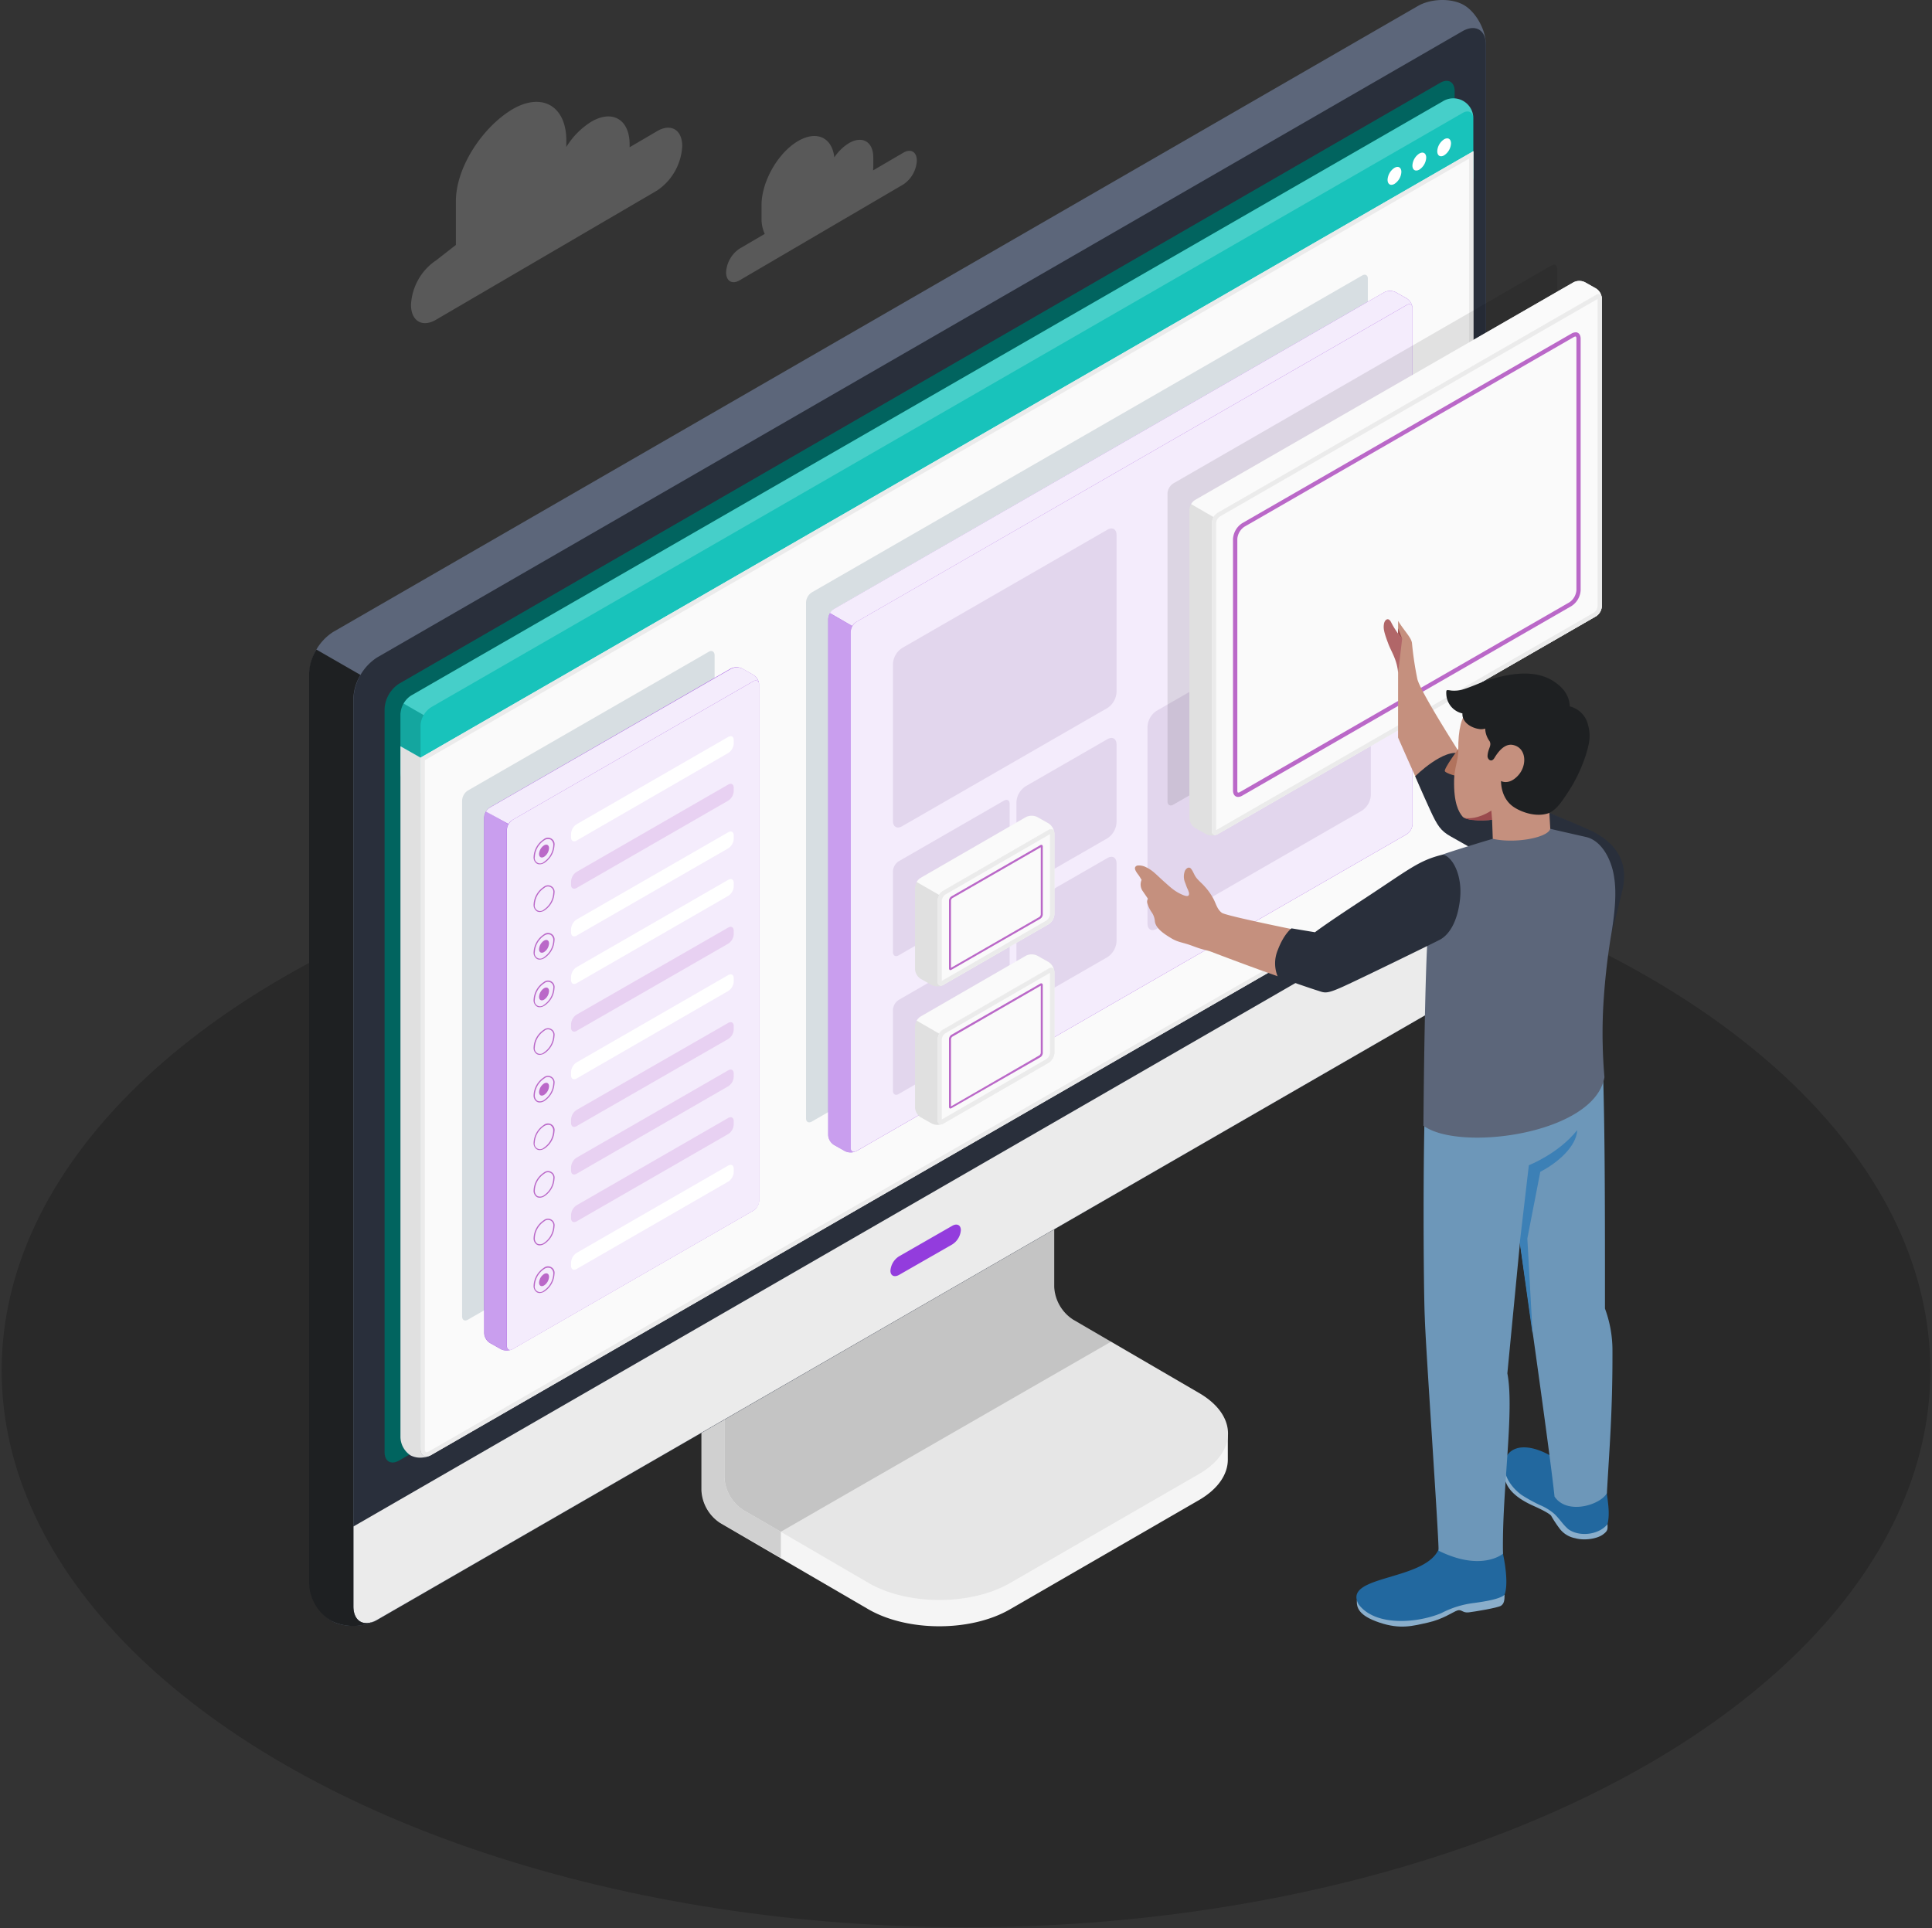 <svg width="550" height="549" xmlns="http://www.w3.org/2000/svg">
    <rect width="100%" height="100%" fill="#333333" stroke="none"/>
    <g fill-rule="nonzero" fill="none">
        <ellipse cx="274.53" cy="158.5" rx="274.53" ry="158.5" transform="translate(.47 231.691)" fill="#000" opacity=".2"/>
        <g fill="#F0F0F0" opacity=".2">
            <path d="m257.152 43.483-8.614 5.034c.049-.396.072-.794.07-1.193v-2.48c0-4.497-3.106-6.322-6.954-4.08a13.663 13.663 0 0 0-4.142 4.043c-.624-5.653-5.001-7.752-10.32-4.651-5.743 3.363-10.403 11.545-10.403 18.272v3.781c-.02 1.51.293 3.006.918 4.378l-7.143 4.186a8.67 8.67 0 0 0-3.86 6.775c0 2.492 1.73 3.506 3.86 2.254l46.588-27.29A8.66 8.66 0 0 0 261 45.738c0-2.529-1.718-3.507-3.848-2.255ZM124.214 74.077l5.566-4.342V57.32c0-9.84 7.743-21.266 16.157-26.24 8.413-4.878 15.286-.883 15.286 8.957v1.801a21.968 21.968 0 0 1 7.06-7.156c6.049-3.578 10.956-.668 10.956 6.417v.823l7.755-4.544c3.989-2.386 7.225-.442 7.225 4.222-.275 5.152-2.96 9.863-7.225 12.679l-62.78 36.7c-3.978 2.385-7.214.441-7.214-4.223.276-5.149 2.955-9.857 7.214-12.678Z"/>
        </g>
        <path d="m287.496 458.184 53.764-31.071c5.534-3.203 8.277-7.387 8.277-11.582v-7.47l-50.595-28.707a11.817 11.817 0 0 1-5.345-9.266v-66.22l-93.907 54.236v66.243a11.818 11.818 0 0 0 5.357 9.266l42.247 24.595c11.15 6.393 29.123 6.393 40.202-.024Z" fill="#F5F5F5"/>
        <path d="M222.298 436.06v7.445l-17.216-9.916a11.817 11.817 0 0 1-5.344-9.265V358.08l17.925-10.318c.378 4.538.78 9.242 1.182 13.804l-12.616 7.304v51.765a11.817 11.817 0 0 0 5.345 9.266l10.724 6.158Z" fill="#000" opacity=".15"/>
        <path d="M206.229 420.6a11.817 11.817 0 0 0 5.345 9.267l35.78 20.848c11.078 6.393 29.051 6.393 40.142 0l53.776-31.024c11.09-6.394 11.09-16.759 0-23.153l-35.803-20.86a11.818 11.818 0 0 1-5.357-9.265v-51.766l-93.883 54.224v51.73Z" fill="#E6E6E6"/>
        <path d="m316.382 381.93-10.902-6.287a11.818 11.818 0 0 1-5.356-9.266v-51.765L206.23 368.87v51.765a11.817 11.817 0 0 0 5.345 9.266l10.712 6.181 94.096-54.153Z" fill="#000" opacity=".15"/>
        <path d="M94.373 461.446c3.465 1.997 9.27 1.89 13.007-.237l308.928-178.283a14.748 14.748 0 0 0 6.692-11.57V12.766c0-4.255-2.814-9.337-6.279-11.335-3.464-1.997-9.27-1.89-13.006.237L94.787 179.95a14.784 14.784 0 0 0-6.692 11.582v258.579c0 4.255 2.814 9.337 6.278 11.334Z" fill="#5C667A"/>
        <path d="m107.332 461.198 308.976-178.272A14.772 14.772 0 0 0 423 271.344V12.765c0-4.266-2.991-5.992-6.692-3.864L107.344 187.184a14.762 14.762 0 0 0-6.693 11.582v258.579c-.047 4.254 2.992 5.992 6.681 3.853Z" fill="#292F3B"/>
        <path d="M100.604 434.594v22.75c0 4.255 2.992 5.993 6.681 3.854l309.023-178.272A14.772 14.772 0 0 0 423 271.344v-22.75l-322.396 186Z" fill="#EBEBEB"/>
        <path d="M109.484 413.439V201.744a9.1 9.1 0 0 1 4.115-7.09L409.994 23.578c2.27-1.312 4.114-.248 4.114 2.364v211.742a9.052 9.052 0 0 1-4.114 7.09L113.61 415.816c-2.282 1.3-4.127.248-4.127-2.376Z" fill="#01645F"/>
        <path d="m90.07 184.927 12.545 7.22a14.107 14.107 0 0 0-2.01 6.607v258.59c0 3.89 2.624 6.064 6.68 3.865a14.195 14.195 0 0 1-13.006.237A12.87 12.87 0 0 1 88 450.916V191.591a13.764 13.764 0 0 1 2.07-6.665Z" fill="#1E2022"/>
        <path d="m255.95 357.667 15.122-8.675c1.36-.78 2.46-.224 2.46 1.241a5.235 5.235 0 0 1-2.46 4.066l-15.123 8.663c-1.36.78-2.46.224-2.46-1.182a5.283 5.283 0 0 1 2.46-4.113Z" fill="#933CDD"/>
        <g>
            <path d="M116.874 225.054A6.51 6.51 0 0 1 114 219.91v-16.615a6.7 6.7 0 0 1 3.064-5.286L410.697 28.871a5.713 5.713 0 0 1 5.887-.106 5.684 5.684 0 0 1 2.842 5.145v16.602a6.7 6.7 0 0 1-3.04 5.25L122.765 224.949a6.52 6.52 0 0 1-5.89.106Z" fill="#18C3BB"/>
            <path d="M419.402 33.414c-.213-1.57-1.49-2.147-3.004-1.262L122.765 201.325a6.627 6.627 0 0 0-2.153 2.265l-5.701-3.292a6.485 6.485 0 0 1 2.153-2.289L410.708 28.883a5.678 5.678 0 0 1 5.657-.236 5.651 5.651 0 0 1 3.037 4.767Z" fill="#FFF" opacity=".2"/>
            <path d="M120.612 203.59a6.207 6.207 0 0 0-.887 2.986v9.133L114 212.44v-9.51c.02-.255.06-.507.118-.755a7.07 7.07 0 0 1 .757-1.877l5.737 3.292Z" fill="#000" opacity=".15"/>
            <path d="M411.11 39.656c1.089-.625 1.964-.118 1.964 1.18a4.328 4.328 0 0 1-1.963 3.387c-1.077.625-1.952.118-1.952-1.18a4.328 4.328 0 0 1 1.952-3.387ZM404.049 43.715c1.088-.625 1.963-.118 1.963 1.18a4.328 4.328 0 0 1-1.963 3.399c-1.088.613-1.964.118-1.964-1.18a4.328 4.328 0 0 1 1.964-3.399ZM396.975 47.786c1.089-.625 1.964-.118 1.964 1.18a4.328 4.328 0 0 1-1.964 3.387c-1.076.625-1.963.118-1.963-1.18a4.34 4.34 0 0 1 1.963-3.387Z" fill="#FFF"/>
            <path d="M122.765 414.228a5.463 5.463 0 0 1-2.366.72 6.045 6.045 0 0 1-3.548-.614 6.439 6.439 0 0 1-2.851-5.109V212.464l5.725 3.245V412.47c0 1.369.698 2.171 1.692 2.171.475-.03.937-.172 1.348-.413Z" fill="#E0E0E0"/>
            <path d="M419.438 239.804a6.664 6.664 0 0 1-3.04 5.25L122.765 414.229c-1.68.968-3.04.177-3.04-1.758V215.71l8.363-4.814 85.875-49.465L419.438 43.055v196.749Z" fill="#FAFAFA"/>
            <path d="M418.231 45.143V239.84a5.531 5.531 0 0 1-2.436 4.213L122.162 413.178c-.225.151-.487.24-.757.26-.414 0-.473-.602-.473-.968V216.43l7.77-4.472 85.841-49.453 203.688-117.36m1.183-2.09L213.964 161.43l-85.876 49.465-8.363 4.814V412.47c0 1.369.686 2.171 1.68 2.171.48-.02.949-.162 1.36-.413l293.633-169.173a6.664 6.664 0 0 0 3.04-5.251V43.054h-.024Z" fill="#EBEBEB"/>
            <g>
                <path d="m201.744 185.572-68.546 39.482a3.609 3.609 0 0 0-1.644 2.832V374.77c0 1.05.733 1.463 1.644.944l68.606-39.482a3.609 3.609 0 0 0 1.632-2.82V186.516c-.06-1.038-.793-1.487-1.692-.944Z" fill="#D7DEE2"/>
                <path d="m208.025 190.351-68.558 39.518a3.609 3.609 0 0 0-1.632 2.82v146.86a3.538 3.538 0 0 0 1.644 2.808l3.123 1.77a3.758 3.758 0 0 0 3.276 0l68.606-39.482a3.62 3.62 0 0 0 1.632-2.832V194.906a3.539 3.539 0 0 0-1.691-2.797l-3.123-1.77a3.675 3.675 0 0 0-3.277.012Z" fill="#933CDD"/>
                <path d="M145.937 384.115a3.758 3.758 0 0 1-3.276 0l-3.123-1.77a3.538 3.538 0 0 1-1.644-2.808V232.653c.023-.59.202-1.165.52-1.663l6.34 3.681a3.192 3.192 0 0 0-.485 1.605v146.883c-.023.956.65 1.51 1.668.956Z" fill="#FFF" opacity=".5"/>
                <path d="M216.045 194.61c-.13-.813-.792-1.108-1.62-.648l-68.488 39.447c-.486.289-.892.695-1.183 1.18l-6.41-3.54c.283-.49.691-.897 1.182-1.18l68.606-39.482a3.699 3.699 0 0 1 3.288 0l3.111 1.77a3.539 3.539 0 0 1 1.514 2.454Z" fill="#FFF" opacity=".9"/>
                <path d="m214.437 193.962-68.5 39.447a3.644 3.644 0 0 0-1.632 2.831v146.931c0 1.039.733 1.463 1.632.944l68.606-39.482a3.62 3.62 0 0 0 1.632-2.832V194.906c-.106-1.039-.84-1.463-1.738-.944Z" fill="#FFF" opacity=".9"/>
                <path d="M153.626 246.07a1.66 1.66 0 0 1-.805-.2 2.122 2.122 0 0 1-.91-1.96 6.357 6.357 0 0 1 2.886-4.98 1.873 1.873 0 0 1 2.149-.197 1.863 1.863 0 0 1 .903 1.956 6.357 6.357 0 0 1-2.887 4.98c-.401.25-.863.388-1.336.4Zm1.336-6.844a5.991 5.991 0 0 0-2.708 4.72c-.148.655.149 1.329.732 1.664a1.54 1.54 0 0 0 1.81-.201 5.991 5.991 0 0 0 2.71-4.72 1.792 1.792 0 0 0-.734-1.652 1.778 1.778 0 0 0-1.81.189Z" fill="#BA68C8"/>
                <path d="M154.88 240.665c.78-.448 1.419-.082 1.419.815a3.149 3.149 0 0 1-1.42 2.454c-.78.448-1.419.083-1.419-.814a3.149 3.149 0 0 1 1.42-2.455Z" fill="#BA68C8"/>
                <path d="m164.141 234.671 43.163-24.862c.875-.496 1.573-.094 1.573.909v.967a3.432 3.432 0 0 1-1.573 2.702l-43.163 24.921c-.863.496-1.573.095-1.573-.896v-.98a3.456 3.456 0 0 1 1.573-2.76Z" fill="#FFF"/>
                <path d="M153.626 259.64a1.54 1.54 0 0 1-.805-.213 2.122 2.122 0 0 1-.91-1.959 6.357 6.357 0 0 1 2.886-4.98 1.873 1.873 0 0 1 2.149-.197 1.863 1.863 0 0 1 .903 1.956 6.334 6.334 0 0 1-2.887 4.98 2.69 2.69 0 0 1-1.336.412Zm1.254-6.998.082.142a5.991 5.991 0 0 0-2.708 4.72c-.148.655.149 1.329.732 1.664a1.54 1.54 0 0 0 1.81-.201 5.991 5.991 0 0 0 2.71-4.72 1.533 1.533 0 0 0-.733-1.665 1.54 1.54 0 0 0-1.81.202l-.083-.142Z" fill="#BA68C8"/>
                <path d="m164.141 248.229 43.163-24.862c.875-.496 1.573-.094 1.573.908v.968a3.432 3.432 0 0 1-1.573 2.702l-43.163 24.862c-.863.496-1.573.095-1.573-.896v-.968a3.467 3.467 0 0 1 1.573-2.714Z" fill="#BA68C8" opacity=".2"/>
                <path d="M153.626 273.197a1.54 1.54 0 0 1-.805-.212 2.11 2.11 0 0 1-.91-1.959 6.357 6.357 0 0 1 2.886-4.98 1.873 1.873 0 0 1 2.149-.197 1.863 1.863 0 0 1 .903 1.956 6.334 6.334 0 0 1-2.887 4.98 2.69 2.69 0 0 1-1.336.412Zm1.336-6.855a5.991 5.991 0 0 0-2.708 4.72c-.148.654.149 1.329.732 1.664a1.54 1.54 0 0 0 1.81-.201 5.991 5.991 0 0 0 2.71-4.72 1.792 1.792 0 0 0-.734-1.652 1.837 1.837 0 0 0-1.81.189Z" fill="#BA68C8"/>
                <path d="M154.88 267.793c.78-.448 1.419-.094 1.419.814a3.125 3.125 0 0 1-1.42 2.443c-.78.448-1.419.082-1.419-.814.057-.993.584-1.9 1.42-2.443Z" fill="#BA68C8"/>
                <path d="m164.141 261.787 43.163-24.839c.875-.495 1.573-.094 1.573.909v.968a3.432 3.432 0 0 1-1.573 2.702l-43.163 24.838c-.863.496-1.573.095-1.573-.896v-.968a3.538 3.538 0 0 1 1.573-2.714Z" fill="#FFF"/>
                <path d="M153.626 286.755a1.54 1.54 0 0 1-.805-.212 2.098 2.098 0 0 1-.91-1.959 6.357 6.357 0 0 1 2.886-4.98 1.873 1.873 0 0 1 2.149-.197 1.863 1.863 0 0 1 .903 1.956 6.322 6.322 0 0 1-2.887 4.98 2.69 2.69 0 0 1-1.336.412Zm1.336-6.844a5.991 5.991 0 0 0-2.708 4.72c-.148.655.149 1.33.732 1.665a1.54 1.54 0 0 0 1.81-.201 5.991 5.991 0 0 0 2.71-4.72c.14-.653-.16-1.321-.74-1.653a1.54 1.54 0 0 0-1.804.201v-.012Z" fill="#BA68C8"/>
                <path d="M154.88 281.351c.78-.448 1.419-.083 1.419.814a3.125 3.125 0 0 1-1.42 2.443c-.78.448-1.419.082-1.419-.814.057-.994.584-1.9 1.42-2.443Z" fill="#BA68C8"/>
                <path d="m164.141 275.357 43.163-24.862c.875-.508 1.573-.095 1.573.896v.968a3.409 3.409 0 0 1-1.573 2.702l-43.163 24.862c-.863.508-1.573.095-1.573-.897v-.967a3.444 3.444 0 0 1 1.573-2.702Z" fill="#FFF"/>
                <path d="M153.626 300.313a1.54 1.54 0 0 1-.805-.212 2.087 2.087 0 0 1-.91-1.947 6.333 6.333 0 0 1 2.886-4.98 1.873 1.873 0 0 1 2.149-.197 1.863 1.863 0 0 1 .903 1.956 6.357 6.357 0 0 1-2.887 4.979 2.796 2.796 0 0 1-1.336.401Zm1.336-6.844a5.991 5.991 0 0 0-2.708 4.72c-.14.653.159 1.321.74 1.653.58.331 1.31.25 1.803-.201a5.991 5.991 0 0 0 2.709-4.72 1.533 1.533 0 0 0-.733-1.665 1.54 1.54 0 0 0-1.81.202v.011Z" fill="#BA68C8"/>
                <path d="m164.141 288.867 43.163-24.78c.875-.506 1.573-.093 1.573.898v.967a3.444 3.444 0 0 1-1.573 2.714l-43.163 24.827c-.863.496-1.573.094-1.573-.909v-.967a3.456 3.456 0 0 1 1.573-2.75Z" fill="#BA68C8" opacity=".2"/>
                <path d="M153.626 313.871a1.54 1.54 0 0 1-.805-.212 2.087 2.087 0 0 1-.91-1.947 6.334 6.334 0 0 1 2.886-4.98 1.873 1.873 0 0 1 2.149-.197 1.863 1.863 0 0 1 .903 1.955 6.357 6.357 0 0 1-2.887 4.98c-.401.25-.863.388-1.336.401Zm1.336-6.844a5.991 5.991 0 0 0-2.708 4.72 1.792 1.792 0 0 0 .733 1.652c.594.261 1.283.19 1.81-.189a5.991 5.991 0 0 0 2.709-4.72 1.533 1.533 0 0 0-.733-1.664 1.54 1.54 0 0 0-1.81.201Z" fill="#BA68C8"/>
                <path d="M154.88 308.467c.78-.449 1.419-.083 1.419.814a3.125 3.125 0 0 1-1.42 2.443c-.78.448-1.419.094-1.419-.815.057-.993.584-1.9 1.42-2.442Z" fill="#BA68C8"/>
                <path d="m164.141 302.473 43.163-24.863c.875-.495 1.573-.094 1.573.897v.92a3.432 3.432 0 0 1-1.573 2.715L164.14 307.05c-.863.495-1.573.094-1.573-.909v-.967a3.456 3.456 0 0 1 1.573-2.702Z" fill="#FFF"/>
                <path d="M153.626 327.43a1.54 1.54 0 0 1-.805-.213 2.087 2.087 0 0 1-.91-1.947 6.334 6.334 0 0 1 2.886-4.98 1.873 1.873 0 0 1 2.149-.197 1.863 1.863 0 0 1 .903 1.955 6.357 6.357 0 0 1-2.887 4.98c-.401.25-.863.388-1.336.401Zm2.496-7.199a2.37 2.37 0 0 0-1.183.354 5.991 5.991 0 0 0-2.709 4.72c-.147.655.15 1.33.732 1.665a1.54 1.54 0 0 0 1.811-.202 5.991 5.991 0 0 0 2.709-4.72 1.815 1.815 0 0 0-.733-1.663 1.328 1.328 0 0 0-.627-.154Z" fill="#BA68C8"/>
                <path d="m164.141 316.007 43.163-24.78c.875-.495 1.573-.094 1.573.897v.98a3.432 3.432 0 0 1-1.573 2.702l-43.163 24.803c-.863.495-1.573.094-1.573-.909v-.967a3.456 3.456 0 0 1 1.573-2.726Z" fill="#BA68C8" opacity=".2"/>
                <path d="M153.626 340.987a1.66 1.66 0 0 1-.805-.2 2.122 2.122 0 0 1-.91-1.96 6.357 6.357 0 0 1 2.886-4.979 1.873 1.873 0 0 1 2.149-.197 1.863 1.863 0 0 1 .903 1.955 6.357 6.357 0 0 1-2.887 4.98c-.401.25-.863.388-1.336.401Zm1.336-6.844a5.991 5.991 0 0 0-2.708 4.72 1.78 1.78 0 0 0 .733 1.652 1.813 1.813 0 0 0 1.81-.189 5.991 5.991 0 0 0 2.709-4.72 1.533 1.533 0 0 0-.733-1.664 1.54 1.54 0 0 0-1.81.201Z" fill="#BA68C8"/>
                <path d="m164.141 329.588 43.163-24.862c.875-.495 1.573-.094 1.573.909v.932a3.432 3.432 0 0 1-1.573 2.702l-43.163 24.898c-.863.495-1.573.094-1.573-.897v-.98a3.456 3.456 0 0 1 1.573-2.702Z" fill="#BA68C8" opacity=".2"/>
                <path d="M153.626 354.557a1.54 1.54 0 0 1-.805-.213 2.122 2.122 0 0 1-.91-1.958 6.357 6.357 0 0 1 2.886-4.98 1.873 1.873 0 0 1 2.149-.197 1.863 1.863 0 0 1 .903 1.955 6.334 6.334 0 0 1-2.887 4.98 2.69 2.69 0 0 1-1.336.413Zm1.336-6.856a5.991 5.991 0 0 0-2.708 4.72 1.804 1.804 0 0 0 .733 1.664c.597.255 1.284.179 1.81-.2a5.991 5.991 0 0 0 2.709-4.72 1.533 1.533 0 0 0-.733-1.665 1.54 1.54 0 0 0-1.81.201Z" fill="#BA68C8"/>
                <path d="m164.141 343.146 43.163-24.862c.875-.495 1.573-.094 1.573.909v.967a3.432 3.432 0 0 1-1.573 2.703l-43.163 24.862c-.863.495-1.573.094-1.573-.897v-.968a3.467 3.467 0 0 1 1.573-2.714Z" fill="#BA68C8" opacity=".2"/>
                <path d="M153.626 368.115a1.54 1.54 0 0 1-.805-.213 2.11 2.11 0 0 1-.91-1.958 6.357 6.357 0 0 1 2.886-4.98 1.873 1.873 0 0 1 2.149-.197 1.863 1.863 0 0 1 .903 1.955 6.334 6.334 0 0 1-2.887 4.98 2.69 2.69 0 0 1-1.336.413Zm1.336-6.856a5.991 5.991 0 0 0-2.708 4.72c-.148.655.149 1.33.732 1.665a1.54 1.54 0 0 0 1.81-.202 5.991 5.991 0 0 0 2.71-4.72 1.792 1.792 0 0 0-.734-1.652 1.837 1.837 0 0 0-1.81.19Z" fill="#BA68C8"/>
                <path d="M154.88 362.71c.78-.448 1.419-.094 1.419.815a3.125 3.125 0 0 1-1.42 2.442c-.78.449-1.419.083-1.419-.814.057-.993.584-1.9 1.42-2.443Z" fill="#BA68C8"/>
                <path d="m164.141 356.704 43.163-24.862c.875-.495 1.573-.094 1.573.909v.956a3.432 3.432 0 0 1-1.573 2.702l-43.163 24.874c-.863.507-1.573.094-1.573-.897v-.968a3.538 3.538 0 0 1 1.573-2.714Z" fill="#FFF"/>
            </g>
            <g>
                <path d="m387.785 78.43-156.682 90.221a3.609 3.609 0 0 0-1.644 2.832v146.884c0 1.05.733 1.463 1.644.944l156.658-90.21a3.611 3.611 0 0 0 1.633-2.831V79.374c.023-1.038-.699-1.463-1.61-.944Z" fill="#D7DEE2"/>
                <path d="m394.066 83.21-156.658 90.22a3.538 3.538 0 0 0-1.645 2.82v146.896a3.538 3.538 0 0 0 1.645 2.808l3.122 1.77a3.758 3.758 0 0 0 3.277 0l156.67-90.221a3.62 3.62 0 0 0 1.632-2.832V87.776a3.538 3.538 0 0 0-1.644-2.82l-3.111-1.759a3.663 3.663 0 0 0-3.288.012Z" fill="#933CDD"/>
                <path d="M243.807 327.712a3.758 3.758 0 0 1-3.277 0l-3.122-1.77a3.538 3.538 0 0 1-1.645-2.808V176.25c.023-.59.203-1.165.521-1.663l6.376 3.681a3.192 3.192 0 0 0-.485 1.605v146.884c0 .955.674 1.51 1.632.955Z" fill="#FFF" opacity=".5"/>
                <path d="M402.085 87.469c-.118-.814-.792-1.11-1.608-.65l-156.658 90.222c-.486.29-.893.695-1.183 1.18l-6.388-3.682a3.332 3.332 0 0 1 1.183-1.18l156.635-90.15a3.663 3.663 0 0 1 3.288 0l3.11 1.758a3.54 3.54 0 0 1 1.621 2.502Z" fill="#FFF" opacity=".9"/>
                <path d="m400.477 86.832-156.67 90.209a3.644 3.644 0 0 0-1.632 2.832v146.895c0 1.039.733 1.464 1.632.944l156.67-90.22a3.62 3.62 0 0 0 1.632-2.833V87.776c0-1.05-.674-1.463-1.632-.944Z" fill="#FFF" opacity=".9"/>
                <path d="m256.818 184.487 58.434-33.677c1.443-.826 2.602-.153 2.602 1.499v44.756a5.72 5.72 0 0 1-2.602 4.508l-58.434 33.653c-1.443.837-2.614.165-2.614-1.499v-44.733a5.767 5.767 0 0 1 2.614-4.507ZM329.21 202.399l58.444-33.653c1.443-.826 2.603-.154 2.603 1.498v56.085a5.72 5.72 0 0 1-2.603 4.507l-58.374 33.606c-1.443.826-2.614.153-2.614-1.51v-56.014a5.79 5.79 0 0 1 2.543-4.52ZM291.973 223.85l23.279-13.404c1.443-.826 2.602-.153 2.602 1.51v22.196a5.72 5.72 0 0 1-2.602 4.507l-23.279 13.405c-1.443.826-2.614.153-2.614-1.51v-22.196a5.732 5.732 0 0 1 2.614-4.507ZM291.973 257.692l23.279-13.404c1.443-.826 2.602-.153 2.602 1.498v22.208a5.72 5.72 0 0 1-2.602 4.507l-23.279 13.405c-1.443.826-2.614.153-2.614-1.51V262.2a5.732 5.732 0 0 1 2.614-4.508Z" fill="#410F6C" opacity=".1"/>
            </g>
            <g>
                <path d="m285.798 267.392-29.961 17.287a3.644 3.644 0 0 0-1.633 2.831v23.01c0 1.038.734 1.463 1.633.944l29.961-17.298a3.62 3.62 0 0 0 1.633-2.832v-23.01c0-1.038-.734-1.463-1.633-.932Z" fill="#410F6C" opacity=".1"/>
                <path d="m292.08 272.159-29.962 17.298a3.609 3.609 0 0 0-1.633 2.832v23.01a3.538 3.538 0 0 0 1.644 2.808l3.123 1.758a3.722 3.722 0 0 0 3.277 0l29.997-17.31a3.609 3.609 0 0 0 1.632-2.832v-22.998a3.538 3.538 0 0 0-1.644-2.82l-3.123-1.758a3.64 3.64 0 0 0-3.312.012Z" fill="#E0E0E0"/>
                <path d="M300.1 276.43c-.13-.825-.793-1.18-1.61-.648L268.53 293.08a3.355 3.355 0 0 0-1.183 1.18l-6.388-3.682c.27-.48.656-.886 1.124-1.18l29.962-17.298a3.663 3.663 0 0 1 3.288 0l3.111 1.758a3.54 3.54 0 0 1 1.656 2.572Z" fill="#FAFAFA"/>
                <path d="m298.526 275.782-29.962 17.298a3.609 3.609 0 0 0-1.632 2.82v23.01c0 1.038.733 1.463 1.632.944l29.962-17.299a3.609 3.609 0 0 0 1.632-2.832v-22.998c-.035-1.05-.769-1.463-1.632-.943Z" fill="#FAFAFA"/>
                <path d="M298.916 276.914v22.81a2.43 2.43 0 0 1-1.029 1.793l-29.784 17.192v-22.762a2.359 2.359 0 0 1 1.029-1.781l29.784-17.205m.308-1.356c-.26.007-.514.085-.733.224l-29.962 17.298a3.609 3.609 0 0 0-1.633 2.82v23.01c0 .743.367 1.18.9 1.18.26-.008.513-.086.733-.224l29.997-17.358a3.609 3.609 0 0 0 1.632-2.832v-22.998c0-.743-.366-1.18-.899-1.18l-.035.06Z" fill="#EBEBEB"/>
                <path d="M296.29 280.608v19.139c-.027.288-.178.55-.414.72l-25.147 14.525v-19.14c.025-.291.176-.558.414-.73l25.147-14.514m.178-.673a.546.546 0 0 0-.308.094l-25.301 14.573c-.406.262-.664.7-.698 1.18v19.305c0 .318.154.507.39.507a.664.664 0 0 0 .308-.094l25.301-14.502c.406-.262.664-.7.698-1.18v-19.352c0-.319-.154-.496-.39-.496v-.035Z" fill="#BA68C8"/>
            </g>
            <g>
                <path d="m285.798 227.945-29.961 17.263a3.609 3.609 0 0 0-1.633 2.82v23.01c0 1.038.734 1.463 1.633.944l29.961-17.298a3.609 3.609 0 0 0 1.633-2.832v-22.963c0-1.05-.734-1.463-1.633-.944Z" fill="#410F6C" opacity=".1"/>
                <path d="m292.08 232.712-29.962 17.299a3.62 3.62 0 0 0-1.633 2.832v23.045a3.538 3.538 0 0 0 1.644 2.808l3.123 1.758a3.722 3.722 0 0 0 3.277 0l29.997-17.345a3.609 3.609 0 0 0 1.632-2.82v-23.01a3.538 3.538 0 0 0-1.632-2.809l-3.123-1.77a3.675 3.675 0 0 0-3.324.012Z" fill="#E0E0E0"/>
                <path d="M300.1 236.948c-.13-.826-.793-1.12-1.61-.649l-29.961 17.299a3.355 3.355 0 0 0-1.183 1.18l-6.388-3.67a3.237 3.237 0 0 1 1.124-1.18l29.962-17.298a3.663 3.663 0 0 1 3.288 0l3.111 1.758a3.54 3.54 0 0 1 1.656 2.56Z" fill="#FAFAFA"/>
                <path d="m298.526 236.335-29.962 17.298a3.609 3.609 0 0 0-1.632 2.832v22.963c0 1.038.733 1.463 1.632.944l29.962-17.263a3.609 3.609 0 0 0 1.632-2.82v-23.01c-.035-1.039-.769-1.51-1.632-.944Z" fill="#FAFAFA"/>
                <path d="M298.916 237.48v22.808a2.43 2.43 0 0 1-1.029 1.782l-29.784 17.192v-22.797a2.43 2.43 0 0 1 1.029-1.793l29.784-17.193m.308-1.368c-.26.008-.514.085-.733.224l-29.962 17.298a3.609 3.609 0 0 0-1.633 2.832v22.963c0 .743.367 1.18.9 1.18.26-.008.513-.086.733-.225l29.997-17.274a3.609 3.609 0 0 0 1.632-2.82v-23.01c0-.744-.366-1.18-.899-1.18l-.035.012Z" fill="#EBEBEB"/>
                <path d="M296.29 241.208v19.128c-.03.29-.18.555-.414.731l-25.147 14.479v-19.14a.967.967 0 0 1 .414-.72l25.147-14.478m.178-.684a.664.664 0 0 0-.308.094l-25.301 14.573c-.406.262-.664.699-.698 1.18v19.316c0 .307.154.496.39.496a.664.664 0 0 0 .308-.095l25.301-14.537c.406-.262.664-.7.698-1.18v-19.34c0-.318-.154-.507-.39-.507Z" fill="#BA68C8"/>
            </g>
            <g>
                <path d="m441.652 75.587-107.64 62.043a3.609 3.609 0 0 0-1.644 2.832v87.684c0 1.038.733 1.463 1.644.944l107.64-62.043a3.623 3.623 0 0 0 1.633-2.832V76.53c.023-1.039-.71-1.464-1.633-.944Z" fill="#000" opacity=".1"/>
                <path d="M447.957 80.365 340.234 142.41a3.538 3.538 0 0 0-1.645 2.832v87.672a3.597 3.597 0 0 0 1.645 2.82l3.122 1.758a3.746 3.746 0 0 0 3.289 0l107.723-62.043a3.62 3.62 0 0 0 1.632-2.832V84.92a3.538 3.538 0 0 0-1.644-2.808l-3.123-1.758a3.64 3.64 0 0 0-3.276.011Z" fill="#E0E0E0"/>
                <path d="M455.976 84.625c-.13-.814-.804-1.109-1.62-.649L346.645 146.02a3.544 3.544 0 0 0-1.183 1.18l-6.376-3.681c.27-.481.656-.887 1.124-1.18l107.747-61.973a3.675 3.675 0 0 1 3.276 0l3.123 1.77a3.54 3.54 0 0 1 1.62 2.49Z" fill="#FAFAFA"/>
                <path d="m454.368 83.988-107.723 62.031a3.62 3.62 0 0 0-1.644 2.832v87.684c0 1.039.733 1.464 1.644.944l107.723-62.043a3.62 3.62 0 0 0 1.632-2.832V84.92c0-1.038-.733-1.463-1.632-.932Z" fill="#FAFAFA"/>
                <path d="M454.793 85.12v87.484a2.43 2.43 0 0 1-1.029 1.794l-107.557 61.937V148.85a2.43 2.43 0 0 1 1.041-1.781l107.545-61.95m.296-1.356c-.256.01-.505.087-.721.224l-107.723 62.031a3.62 3.62 0 0 0-1.644 2.832v87.684c0 .744.366 1.18.91 1.18.26-.01.512-.088.734-.224l107.723-62.043a3.62 3.62 0 0 0 1.632-2.832V84.92c0-.731-.367-1.18-.91-1.18v.024Z" fill="#EBEBEB"/>
                <path d="M448.524 95.8c.237 0 .249.59.249.66v71.554a4.588 4.588 0 0 1-2.011 3.47l-93.73 53.983a1.185 1.185 0 0 1-.556.19c-.236 0-.236-.59-.236-.662v-71.554a4.6 4.6 0 0 1 1.999-3.469L447.969 96c.165-.113.356-.182.555-.2m0-1.18a2.37 2.37 0 0 0-1.183.365l-93.73 53.973a5.79 5.79 0 0 0-2.602 4.507v71.554c0 1.18.58 1.864 1.444 1.864a2.37 2.37 0 0 0 1.182-.354l93.73-53.984a5.732 5.732 0 0 0 2.614-4.507V96.46c0-1.18-.591-1.864-1.455-1.864v.024Z" fill="#BA68C8"/>
            </g>
        </g>
        <g>
            <path d="M457.632 433.921c0 1.33.25 1.84-1.38 3s-5.16 1.76-7.84 1a7.23 7.23 0 0 1-4.33-2.61 34.83 34.83 0 0 1-2.52-3.8c-.47-.6-2.65-1.74-4.76-2.68-2.11-.94-6.47-3-8-6.55a8.56 8.56 0 0 1-.47-6.17l29.3 17.81Z" fill="#8AAECB"/>
            <path d="M443.462 415.661c4.3 2.81 7.91 9.85 13.78 7.71.3 3.44 1.21 7.16.39 10.55-2.5 3.09-8 3.69-11.14 1.46-1.59-1.35-2.48-2.94-4-4.37a15.19 15.19 0 0 0-4.22-2.57 47.48 47.48 0 0 1-5.11-2.83c-9.51-7-4.8-19.82 10.3-9.95Z" fill="#22689F"/>
            <path d="M428.322 454.011c0 1.44-.09 2.52-1 3.13-.91.61-7.47 1.69-9.22 1.9-1.75.21-2-.95-3.23-.54-1.23.41-4.09 2.5-8.38 3.45-4.29.95-7.81 2-13.77 0s-6.54-4.27-6.46-6.29c.08-2.02 42.06-1.65 42.06-1.65Z" fill="#8AAECB"/>
            <path d="M427.462 440.561c1 4.13 2 10.31.86 13.45-1.2 1.19-5.22 1.89-8.73 2.36a27.23 27.23 0 0 0-9.29 2.89c-6.81 2.85-18.78 3.88-23.55-2.53-4.77-8.56 20-6.45 23.07-16.36 1.08-3.6 13.14 1.17 17.64.19Z" fill="#22689F"/>
            <path d="M459.032 384.371a34.18 34.18 0 0 0-2.13-11.82c0-36.39 0-58-1.06-80.78 0 0-48.51-5.15-49.72 11.63-1.21 16.78-.89 64.35-.51 71.75.18 7.49 3.92 61 3.92 66.33 12.27 6.09 18.34.86 18.34.86-.35-17.83 3.32-40.72 1.24-51.35l3.59-37.2s8.42 58.66 9.84 72.29c3.63 5.38 13.2 2.3 14.91-1 .69-12.55 1.64-23.19 1.58-40.71Z" fill="#6D97B9"/>
            <path d="m432.652 353.791 2.58-22.05s8.39-3.25 13.77-10c-.21 4.66-5.64 9.38-10.51 11.86l-3.69 19 1.53 27.51-3.68-26.32Z" fill="#3C80B6"/>
            <g>
                <path d="M398.013 176.761c1.67 2.77 3.78 4.75 3.95 6.34a93.86 93.86 0 0 0 1.55 10.32c1.38 4.93 18 30.26 18 30.26s31.13 12 35 15.23c5.78 4.92 7.16 11.54 2.95 21 0 0-3.07-1.1-13.16-5.61s-26.56-12.58-30.62-14.91c-3.31-1.9-5.29-2.55-8.06-8.21-3.4-6.94-9.62-21.19-9.62-21.19l.01-33.23Z" fill="#C5907E"/>
                <path d="m415.903 214.621 5.85 8.76s28 11.52 31.41 13.22c3.79 1.89 11.09 6.51 8.74 16.65-2.35 10.14-3.12 12-3.12 12s-5-6.57-16.49-11.74c-11.49-5.17-24.77-12.82-29.31-15.38-2.81-1.58-3.78-3-5.86-7.54-2.15-4.69-4.25-9.59-4.25-9.59s8.29-8.25 13.03-6.38Z" fill="#292F3B"/>
                <path d="m399.163 181.861-1.15-3v1.48c.337.54.722 1.048 1.15 1.52Z" fill="#9A4A4D"/>
                <path d="M399.163 181.861a23.68 23.68 0 0 1-3.06-4.55c-.83-1.8-1.94-.89-2.13.38-.19 1.27 0 2.27 1.29 5.7.87 2.25 2.43 4.43 2.75 8.16l1.15-9.69Z" fill="#B16668"/>
                <path fill="#C5907E" d="m424.723 232.121.31 8.6 16.49-1.3-.8-14.33z"/>
                <path d="M415.583 212.641s-4.7 6.28-4.25 6.95c.45.67 3.59 1.44 3.59 1.44l.66-8.39Z" fill="#B1735D"/>
                <path d="M426.683 198.231c-7.58 1.13-11.67 3.4-11.54 15.28 0 3-1.13 5.12-1.19 8.55-.13 6.56 1.28 9.11 2.44 10.46 1 1.19 7 1.26 10.15.6 3.94-.84 13-2.9 17.48-8.91 5.25-7.07 7.12-17 2.21-21.36-6.91-6.2-16.46-5.08-19.55-4.62Z" fill="#C5907E"/>
                <path d="m424.773 233.391-.22-2.63s-3.74 2.68-7.65 2.12c1.33.77 4.91.85 7.87.51Z" fill="#9A4A4D"/>
                <path d="M416.323 203.111c-.15 2.66 2.72 4.16 4.71 4.43.59.11 1.2.07 1.77-.12a6.43 6.43 0 0 0 1.26 3.61c.66 1.29-.45 2-.59 4.15-.06 1 1.09 2.05 1.95.62.86-1.43 2.77-4.24 5.3-3.71 3.86.82 4.09 5.82 1.45 8.69-2.64 2.87-4.83 1.59-4.86 1.57 0 .8.09 5.13 3.74 7.49 2.24 1.45 6.27 2.86 9.75 1.69 2.32-.92 4-3.53 6.27-7.07a44.8 44.8 0 0 0 4.41-9.59c1.17-3.83 1.34-5.71.59-8.55a7.09 7.09 0 0 0-5.17-5.21c-.21-2.73-1.31-4.93-4.53-7.09-5.88-3.93-14-1.81-18.39-.5-2.45.73-5.37 2.17-7.86 2.86a9.44 9.44 0 0 1-2.81.23c-.27 0-1.23-.24-1.45-.08-.22.16-.13 1.1-.11 1.41a5.87 5.87 0 0 0 4.57 5.17Z" fill="#1E2022"/>
                <path d="M451.433 238.271c-9.54-2.15-10.11-2.32-10.11-2.32-.58 2.48-9.87 4.31-16.36 2.86-1.94.54-13.73 4.15-14.27 4.5 0 0-3.69 10-4.47 26.89-.78 16.89-1 50.28-1 50.28 10.14 7.51 48.7 2.45 51.53-13.8a146.73 146.73 0 0 1-.39-19.13 193.26 193.26 0 0 1 2.17-20.63c1.27-7.32 1.66-12.8 1-17-.63-4.81-3.39-10.6-8.1-11.65Z" fill="#5C667A"/>
                <path d="M374.453 265.881s-25.17-5-26.61-6c-1.22-.89-1.61-2.33-2.22-3.63a17.18 17.18 0 0 0-2.79-4c-.71-.8-1.58-1.49-2.24-2.33-.66-.84-.88-1.75-1.48-2.53-.6-.78-1.41-.22-1.79.53a4.48 4.48 0 0 0 .08 3.43c.19.48.35 1 .54 1.45.22.427.395.876.52 1.34a1.1 1.1 0 0 1-.05.72c-.27.46-1.12.15-1.5 0-2.49-1-3.68-2.24-5.57-3.9-.88-.78-1.68-1.58-2.57-2.36a10.66 10.66 0 0 0-2.71-1.8 4.35 4.35 0 0 0-2.3-.38c-1.09.4-.75 1.3.37 2.72.5.73.85 1.38.85 1.38a3.24 3.24 0 0 0 .39 3.26c.5.75 1.43 2.09 1.43 2.09a1.58 1.58 0 0 0-.2 1.21 8.75 8.75 0 0 0 1.29 2.69 5.08 5.08 0 0 1 .87 2.48c.22 2.13 2.82 3.73 4.48 4.75 1.9 1.18 3 1.22 5.12 1.91 1.15.38 2.26.84 3.41 1.19 1.15.35 2.1.51 3.1.89 2.4.92 20.93 8 28.32 10 3.65 1 4.63 1.92 9.76-.76 9.24-4.82 15.8-8 21.39-10.74 7.4-3.65 8.61-5.65 9.6-10.4 2.3-11-3.23-14.74-3.23-14.74-4.15.68-5.67 1.53-13.29 6.67-8.27 5.53-22.97 14.86-22.97 14.86Z" fill="#C5907E"/>
                <path d="M410.693 243.311c-6.86 1.68-9.5 4.17-22.5 12.68-11.24 7.35-13.85 9.42-13.85 9.42l-6.67-1.11s-2.16 1.53-3.88 6.09a9.82 9.82 0 0 0 0 7.76s8.82 3.09 11.08 3.79c2.26.7 2.45 1.21 7.46-1.05s25.72-12.39 27.54-13.34c2.38-1.24 5-4.66 5.76-11.5.76-6.84-2.14-12.26-4.94-12.74Z" fill="#292F3B"/>
            </g>
        </g>
    </g>
</svg>
